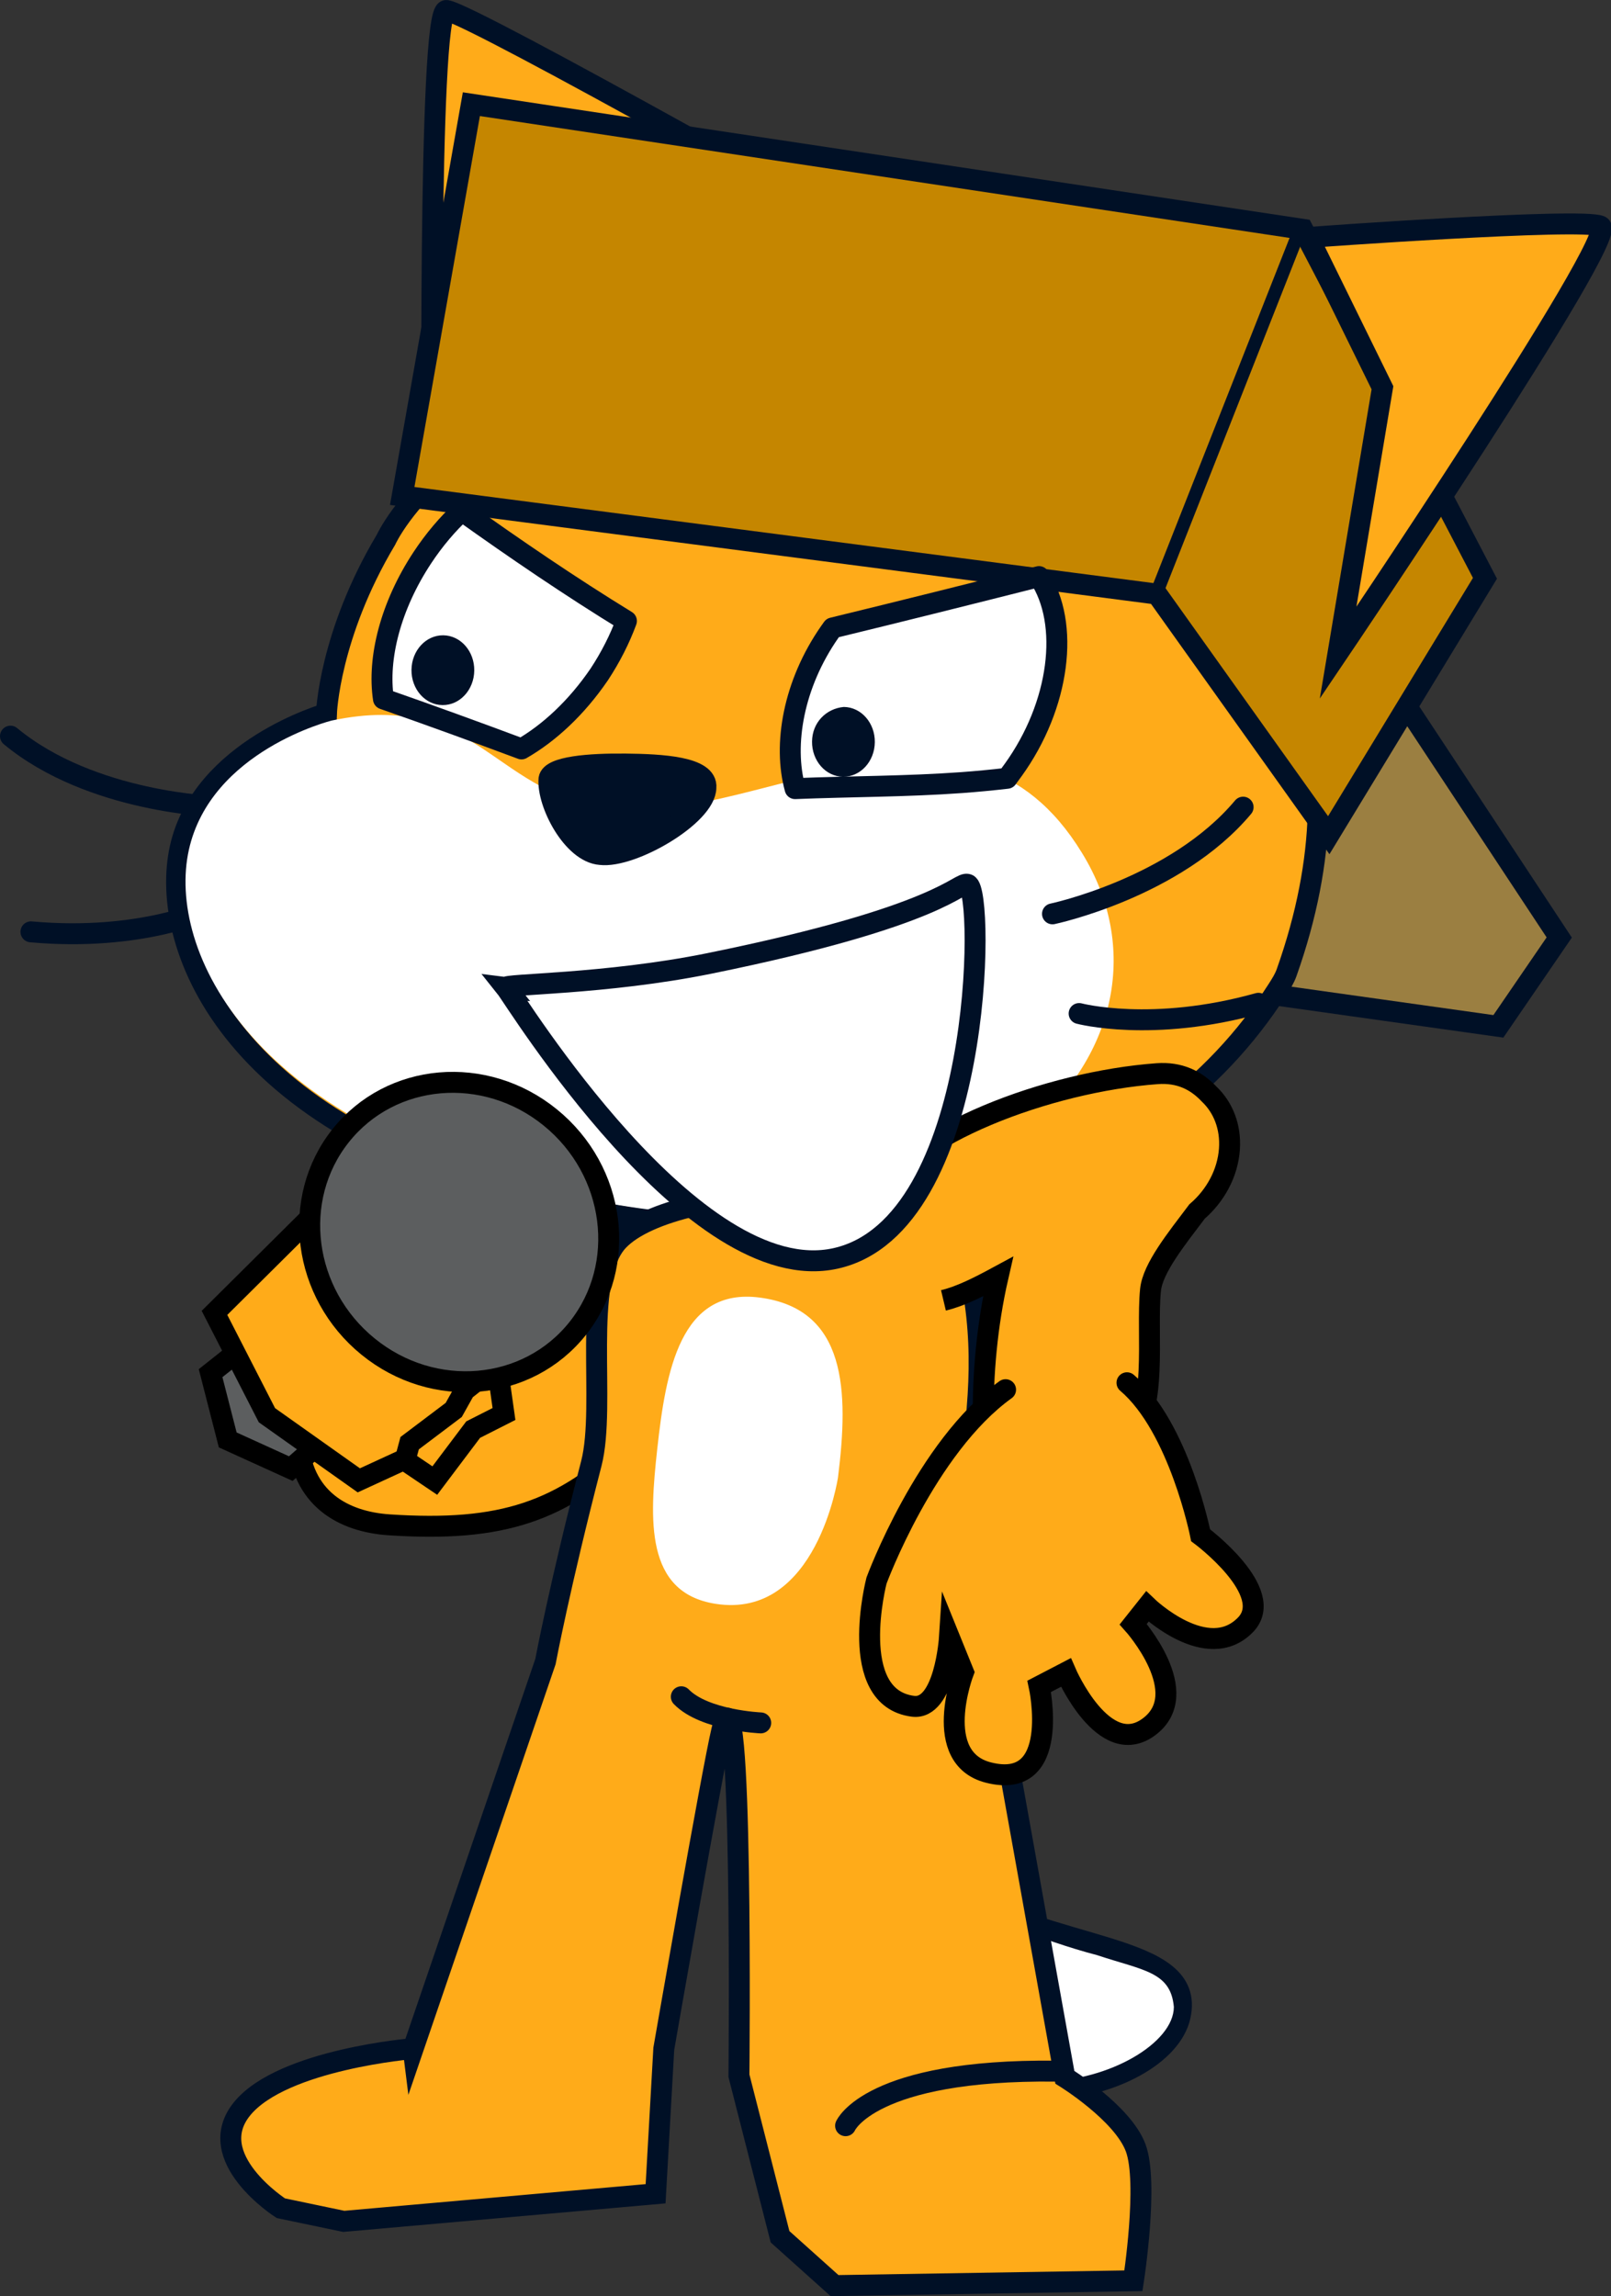<svg version="1.1" xmlns="http://www.w3.org/2000/svg" xmlns:xlink="http://www.w3.org/1999/xlink" width="92.358" height="131.6" viewBox="0,0,92.358,131.6"><rect x="0" y="0" width="92.358" height="131.6" fill="#333333" stroke="none"/><g transform="translate(-197.078,-109.952)"><g stroke-miterlimit="10"><path d="M232.797,181.642c2.758,-0.017 5.106,2.209 5.245,4.973c0.032,0.628 -0.054,1.229 -0.236,1.784c0.39,1.885 -3.436,3.351 -4.504,4.371c-4.016,3.834 -7.443,4.999 -13.902,4.576c-2.639,-0.173 -5.071,-1.498 -5.245,-4.973c-0.332,-6.597 7.168,-4.547 10.647,-5.863c1.864,-0.705 6.381,-6.203 7.995,-4.869z" fill="#ffab19" fill-rule="nonzero" stroke="#000000" stroke-width="1.2" stroke-linecap="butt" stroke-linejoin="miter"/><g fill-rule="evenodd"><path d="M245.652,211.611c1.156,2.162 2.74,4.719 5.527,6.402c6.251,3.897 14.502,3.247 13.557,7.484c-0.916,4.334 -13.514,7.928 -20.789,-2.652c-2.526,-3.636 -3.597,-7.282 -4.374,-10.284c-0.225,-0.768 -1.497,-7.585 1.089,-10.846c2.586,-3.261 3.929,-1.883 4.538,-1.228c0.733,0.723 -1.082,8.03 0.451,11.123z" fill="#ffab19" stroke="#001026" stroke-width="1.2" stroke-linecap="round" stroke-linejoin="round"/><path d="M264.375,224.978c-0.012,2.088 -3.761,4.231 -7.401,4.257c-3.64,0.026 -5.818,-1.002 -7.431,-1.883c0.728,-0.005 2.952,-0.241 3.72,-2.238c1.04,-2.494 -0.866,-5.79 -0.866,-5.79c0,0 4.519,1.904 7.561,2.679c2.658,0.887 4.238,0.945 4.417,2.976z" fill="#ffffff" stroke="none" stroke-width="1" stroke-linecap="butt" stroke-linejoin="miter"/></g><g><path d="M221.854,138.015c0,0 -0.251,-27.589 0.819,-27.462c1.442,0.171 25.493,13.786 25.493,13.786" fill="#ffab19" fill-rule="nonzero" stroke="#001026" stroke-width="1.2" stroke-linecap="round" stroke-linejoin="miter"/><path d="M275.631,147.267l10.837,16.416l-3.489,5.093l-30.114,-4.233z" fill="#9b7f41" fill-rule="nonzero" stroke="#001026" stroke-width="1.2" stroke-linecap="round" stroke-linejoin="miter"/><path d="M209.533,156.178c0,0 -7.198,-0.181 -11.855,-4.034" fill="none" fill-rule="evenodd" stroke="#001026" stroke-width="1.2" stroke-linecap="round" stroke-linejoin="round"/><path d="M209.067,162.074c0,0 -3.921,1.856 -10.215,1.285" fill="none" fill-rule="evenodd" stroke="#001026" stroke-width="1.2" stroke-linecap="round" stroke-linejoin="round"/><path d="M239.728,130.117c11.334,-1.339 40.449,9.235 31.11,35.582c-0.122,0.343 -0.322,0.655 -0.519,0.964c-7.228,11.319 -22.384,16.249 -41.142,12.338c-18.757,-3.911 -23.035,-14.76 -21.771,-20.446c1.264,-5.686 8.387,-7.706 8.387,-7.706c0,0 0.151,-4.499 3.412,-9.962c0,0 3.964,-8.814 20.523,-10.77z" fill="#ffab19" fill-rule="evenodd" stroke="#001026" stroke-width="1.2" stroke-linecap="butt" stroke-linejoin="miter"/><path d="M232.533,156.337c8.393,0.695 19.994,-8.275 26.574,2.499c6.58,10.675 -5.081,24.944 -29.223,19.672c-18.558,-3.809 -23.242,-14.163 -21.978,-19.849c1.264,-5.686 8.184,-7.408 8.184,-7.408c8.521,-1.804 9.25,4.504 16.444,5.085z" fill="#ffffff" fill-rule="evenodd" stroke="none" stroke-width="1" stroke-linecap="butt" stroke-linejoin="miter"/><path d="M237.547,155.094c-0.018,1.6 -4.246,4.052 -6.044,3.832c-1.599,-0.118 -3.067,-2.935 -2.951,-4.334c0.108,-0.699 2.31,-0.874 4.41,-0.85c2,0.023 4.699,0.153 4.585,1.352z" fill="#001026" fill-rule="evenodd" stroke="#001026" stroke-width="1.2" stroke-linecap="round" stroke-linejoin="round"/><path d="M268.345,156.213c-3.882,4.633 -10.928,6.115 -10.928,6.115" fill="none" fill-rule="evenodd" stroke="#001026" stroke-width="1.2" stroke-linecap="round" stroke-linejoin="round"/><path d="M269.223,167.454c-6.086,1.702 -10.279,0.587 -10.279,0.587" fill="none" fill-rule="evenodd" stroke="#001026" stroke-width="1.2" stroke-linecap="round" stroke-linejoin="round"/><path d="M263.402,144.002l-43.265,-5.625l3.964,-22.454l47.67,7.174l10.439,20l-8.955,14.723z" fill="#c58600" fill-rule="nonzero" stroke="#001026" stroke-width="1.2" stroke-linecap="round" stroke-linejoin="miter"/><path d="M271.541,123.261l-8.105,20.543" fill="none" fill-rule="nonzero" stroke="#001026" stroke-width="0.75" stroke-linecap="round" stroke-linejoin="miter"/><path d="M276.334,132.176l-4.234,-8.618c0,0 15.754,-1.145 16.736,-0.644c1.101,0.562 -15.046,24.45 -15.046,24.45z" fill="#ffab19" fill-rule="nonzero" stroke="#001026" stroke-width="1.2" stroke-linecap="round" stroke-linejoin="miter"/></g><g fill-rule="nonzero" stroke-linecap="round" stroke-linejoin="miter"><g><path d="M220.763,227.364l7.585,-22.179c0,0 0.825,-4.39 2.629,-11.348c0.876,-3.38 -0.591,-10.543 1.554,-12.787c3.308,-3.46 18.74,-3.906 20.012,1.307c1.012,4.148 0.74,7.914 0.065,12.266c-0.644,4.152 0.905,8.707 0.905,8.707l4.612,25.677c0,0 3.313,2.04 4.06,4.043c0.747,2.002 -0.128,7.621 -0.128,7.621l-17.136,0.277l-3.124,-2.801l-2.356,-9.227c0,0 0.248,-24.933 -0.983,-19.799c-0.549,2.291 -3.325,18.253 -3.325,18.253l-0.47,8.31l-17.877,1.582l-3.608,-0.754c0,0 -4.536,-2.907 -2.202,-5.722c2.334,-2.815 9.787,-3.427 9.787,-3.427z" fill="#ffab19" stroke="#001026" stroke-width="1.2"/><path d="M240.69,208.697c0,0 -3.228,-0.135 -4.553,-1.498" fill="none" stroke="#001026" stroke-width="1.2"/><path d="M238.083,201.87c-4.042,-0.645 -3.767,-4.836 -3.327,-8.853c0.493,-4.506 1.328,-9.294 5.881,-8.696c4.994,0.656 5.102,5.363 4.484,10.298c0,0 -1.212,8.181 -7.037,7.251z" fill="#ffffff" stroke="#000000" stroke-width="0"/></g><path d="M245.555,231.784c0,0 1.406,-3.242 12.045,-3.128" fill="none" stroke="#001026" stroke-width="1.2"/></g><path d="M247.308,178.591c1.799,-3.59 9.855,-6.647 16.111,-7.103c1.275,-0.093 2.227,0.372 2.981,1.173c0.798,0.756 1.25,1.873 1.16,3.155c-0.098,1.389 -0.813,2.676 -1.856,3.572c-1.183,1.57 -2.539,3.244 -2.667,4.491c-0.259,2.524 0.484,6.977 -1.367,8.84c-3.365,3.387 -8.173,3.216 -8.222,-1.636c-0.023,-2.259 0.196,-5.13 0.848,-7.966c-1.066,0.576 -2.138,1.129 -3.131,1.364" fill="#ffab19" fill-rule="nonzero" stroke="#000000" stroke-width="1.2" stroke-linecap="butt" stroke-linejoin="miter"/><path d="M261.687,189.203c2.996,2.546 4.222,8.74 4.222,8.74c0,0 4.392,3.261 2.572,5.134c-2.191,2.254 -5.63,-1.051 -5.63,-1.051l-0.805,1.013c0,0 3.542,3.955 0.882,5.899c-2.579,1.885 -4.744,-3.13 -4.744,-3.13l-1.529,0.795c0,0 1.304,5.997 -2.898,4.944c-3.324,-0.833 -1.445,-5.755 -1.445,-5.755l-0.803,-1.978c0,0 -0.271,4.166 -2.093,3.931c-3.833,-0.494 -2.088,-7.205 -2.088,-7.205c0,0 2.82,-7.652 7.399,-10.941" fill="#ffab19" fill-rule="nonzero" stroke="#000000" stroke-width="1.2" stroke-linecap="round" stroke-linejoin="miter"/><g><g fill-rule="evenodd"><path d="M231.419,148.624c-1.287,1.884 -2.854,3.338 -4.444,4.252c-2.634,-0.983 -5.274,-1.944 -7.914,-2.865c-0.35,-2.325 0.406,-5.334 2.234,-8.101c0.675,-1.022 1.442,-1.922 2.258,-2.68c3.079,2.197 6.224,4.341 9.438,6.312c-0.38,1.03 -0.904,2.072 -1.571,3.082z" fill="#ffffff" stroke="#001026" stroke-width="1.2" stroke-linecap="round" stroke-linejoin="round"/><path d="M220.668,148.343c0.012,-1.1 0.822,-1.991 1.822,-1.98c1,0.011 1.79,0.92 1.777,2.02c-0.012,1.1 -0.822,1.991 -1.822,1.98c-1,-0.011 -1.79,-0.92 -1.777,-2.02" fill="#001026" stroke="none" stroke-width="1" stroke-linecap="butt" stroke-linejoin="miter"/></g><g fill-rule="evenodd"><path d="M255.158,154.09c-0.112,0.16 -0.226,0.317 -0.341,0.469c-0.87,0.1 -1.741,0.184 -2.611,0.247c-3.161,0.229 -6.416,0.217 -9.546,0.345c-0.694,-2.514 -0.101,-5.989 1.987,-8.979c0.054,-0.078 0.109,-0.155 0.164,-0.231c3.949,-0.961 7.892,-1.947 11.832,-2.943c1.787,2.688 1.198,7.374 -1.485,11.094z" fill="#ffffff" stroke="#001026" stroke-width="1.2" stroke-linecap="round" stroke-linejoin="round"/><path d="M243.632,152.45c0.012,-1.1 0.821,-1.891 1.822,-1.98c1,0.011 1.79,0.92 1.777,2.02c-0.012,1.1 -0.822,1.991 -1.822,1.98c-1,-0.011 -1.79,-0.92 -1.777,-2.02" fill="#001026" stroke="none" stroke-width="1" stroke-linecap="butt" stroke-linejoin="miter"/></g><g fill="#ffffff" fill-rule="nonzero" stroke="#001026" stroke-width="1.2" stroke-linecap="round" stroke-linejoin="miter"><path d="M226.075,166.552c-0.172,-0.214 5.695,-0.171 11.655,-1.38c13.493,-2.739 14.299,-4.721 14.829,-4.532c0.978,0.348 0.901,19.547 -7.573,21.435c-8.149,1.816 -18.376,-14.854 -18.912,-15.523z"/></g></g><g fill-rule="nonzero" stroke="#000000" stroke-width="1.2" stroke-linejoin="miter"><path d="M216.697,191.546l-2.948,2.577l-3.616,-1.644l-0.982,-3.827l2.425,-1.921l4.035,1.119z" fill="#5c5e5f" stroke-linecap="round"/><g fill="#ffab19" stroke-linecap="round"><path d="M225.35,186.599l0.621,4.394l-1.766,0.895l-2.2,2.921l-3.185,-2.15z"/><path d="M224.801,181.53l1.615,5.974l-2.697,2.131l-0.628,1.124l-2.528,1.907l-0.241,0.9l-2.673,1.23l-5.268,-3.733l-3.006,-5.866l7.799,-7.746z"/></g><path d="M218.178,187.128c-3.752,-3.052 -4.454,-8.464 -1.568,-12.089c2.886,-3.625 8.268,-4.09 12.02,-1.038c3.752,3.052 4.454,8.464 1.568,12.089c-2.886,3.625 -8.268,4.09 -12.02,1.038z" fill="#5c5e5f" stroke-linecap="butt"/></g></g></g></svg>